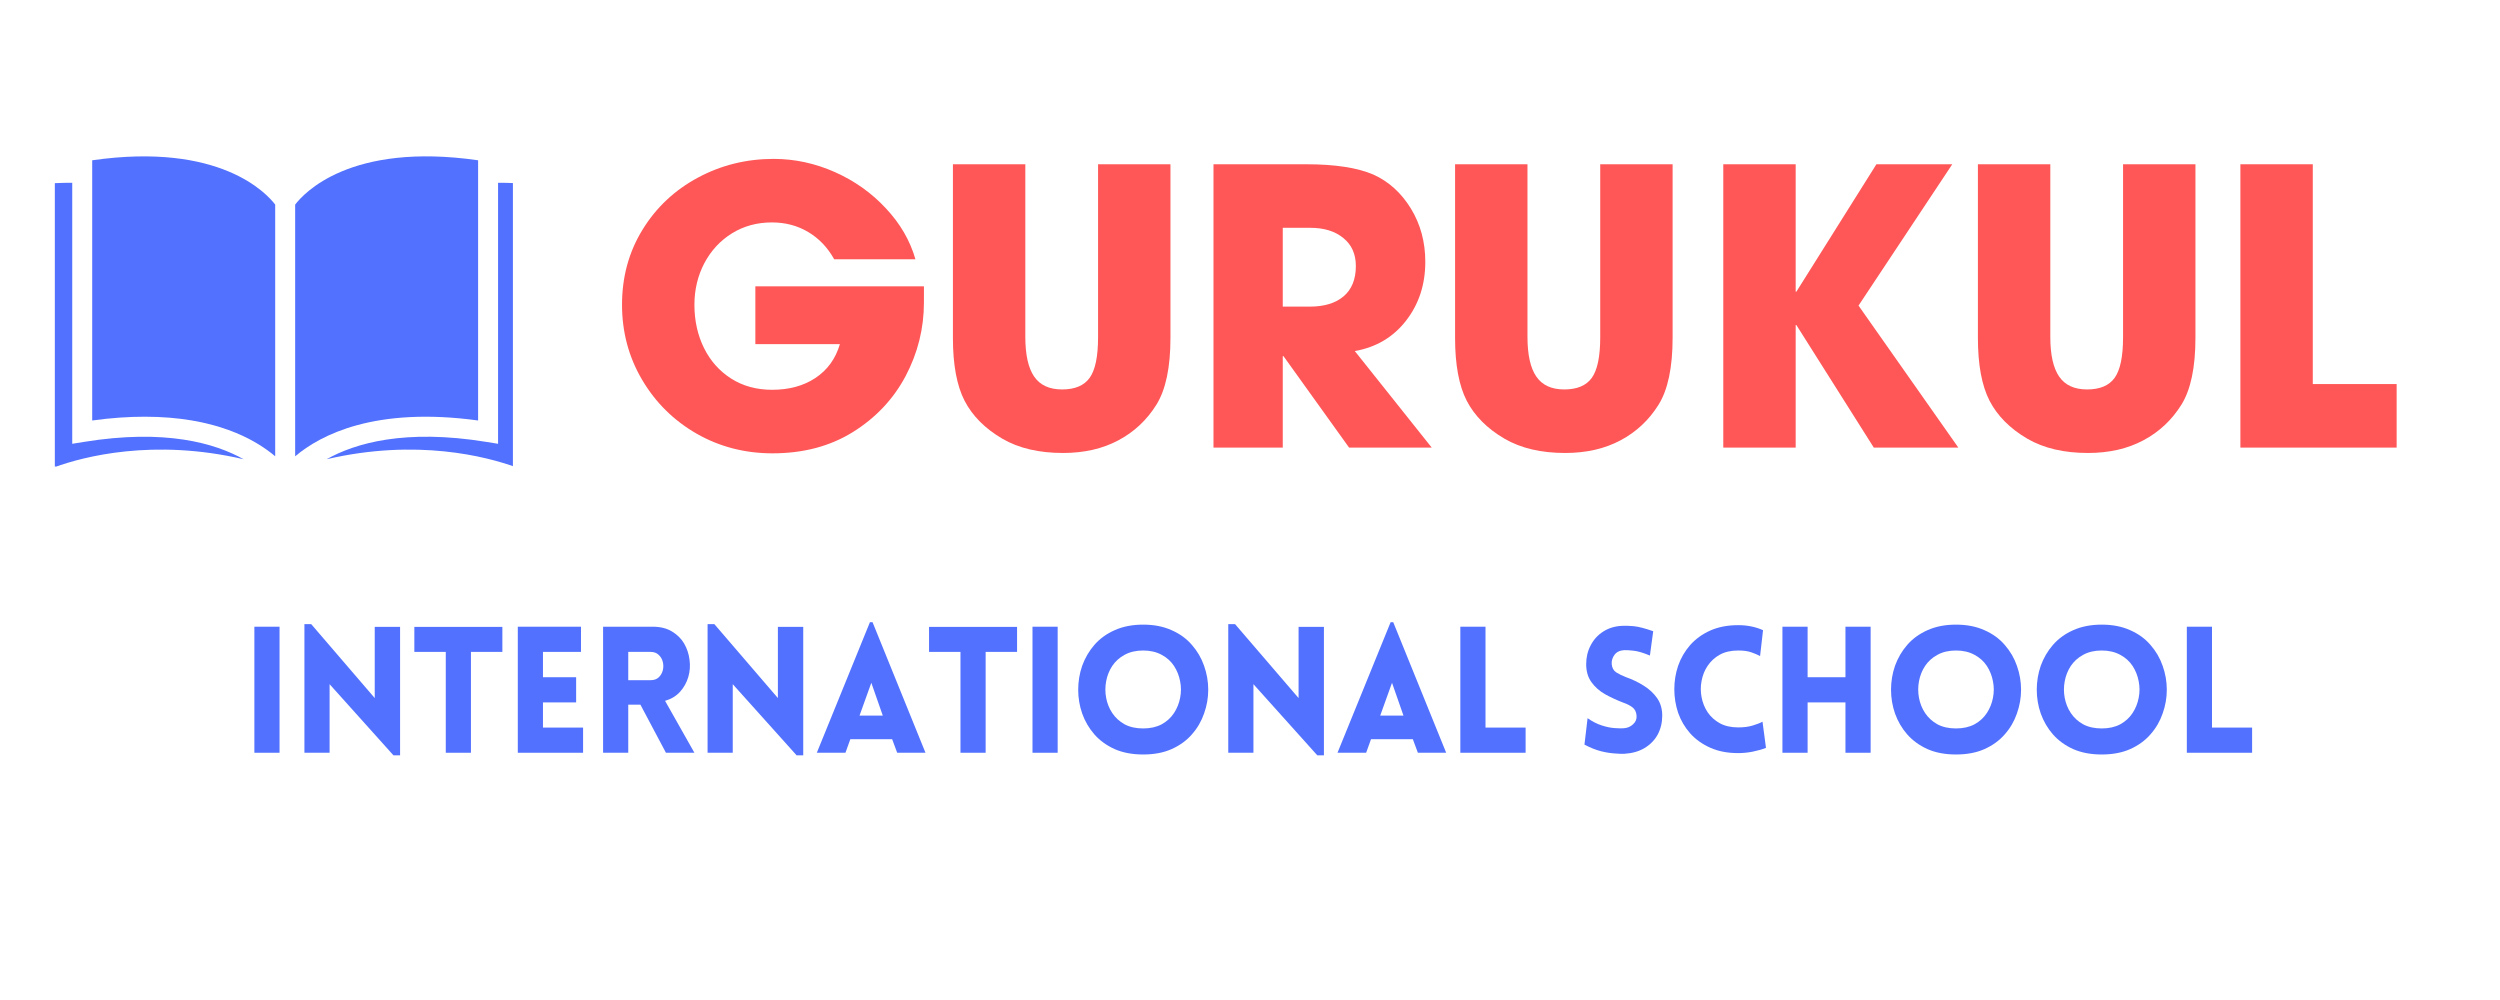 <svg xmlns="http://www.w3.org/2000/svg" xmlns:xlink="http://www.w3.org/1999/xlink" width="300" zoomAndPan="magnify" viewBox="0 0 224.88 90" height="120" preserveAspectRatio="xMidYMid meet" version="1.0"><defs><g/><clipPath id="6810994fe2"><path d="M 4.871 16 L 22 16 L 22 41.988 L 4.871 41.988 Z M 4.871 16 " clip-rule="nonzero"/></clipPath><clipPath id="f8e0cc8914"><path d="M 8 14 L 25 14 L 25 41.988 L 8 41.988 Z M 8 14 " clip-rule="nonzero"/></clipPath><clipPath id="0c9f83f54a"><path d="M 29 16 L 46.102 16 L 46.102 41.988 L 29 41.988 Z M 29 16 " clip-rule="nonzero"/></clipPath><clipPath id="92205108a9"><path d="M 26 14 L 43 14 L 43 41.988 L 26 41.988 Z M 26 14 " clip-rule="nonzero"/></clipPath></defs><g fill="#ff5757" fill-opacity="1"><g transform="translate(54.719, 40.284)"><g><path d="M 14.75 0.516 C 12.27 0.516 9.992 -0.07 7.922 -1.25 C 5.859 -2.438 4.223 -4.051 3.016 -6.094 C 1.805 -8.145 1.203 -10.398 1.203 -12.859 C 1.203 -15.359 1.816 -17.609 3.047 -19.609 C 4.273 -21.609 5.938 -23.172 8.031 -24.297 C 10.125 -25.422 12.398 -25.984 14.859 -25.984 C 16.742 -25.984 18.578 -25.586 20.359 -24.797 C 22.141 -24.004 23.672 -22.914 24.953 -21.531 C 26.242 -20.156 27.129 -18.629 27.609 -16.953 L 20.297 -16.953 C 19.703 -18.016 18.922 -18.832 17.953 -19.406 C 16.992 -19.977 15.906 -20.266 14.688 -20.266 C 13.352 -20.266 12.156 -19.938 11.094 -19.281 C 10.039 -18.625 9.211 -17.727 8.609 -16.594 C 8.016 -15.457 7.719 -14.211 7.719 -12.859 C 7.719 -11.43 8.004 -10.133 8.578 -8.969 C 9.148 -7.812 9.961 -6.895 11.016 -6.219 C 12.078 -5.539 13.312 -5.203 14.719 -5.203 C 16.238 -5.203 17.535 -5.555 18.609 -6.266 C 19.691 -6.984 20.426 -8 20.812 -9.312 L 13.203 -9.312 L 13.203 -14.516 L 28.375 -14.516 L 28.375 -13.062 C 28.375 -10.719 27.82 -8.504 26.719 -6.422 C 25.613 -4.348 24.031 -2.672 21.969 -1.391 C 19.914 -0.117 17.508 0.516 14.75 0.516 Z M 14.75 0.516 "/></g></g></g><g fill="#ff5757" fill-opacity="1"><g transform="translate(83.469, 40.284)"><g><path d="M 21.812 -9.891 C 21.812 -7.223 21.391 -5.211 20.547 -3.859 C 19.691 -2.484 18.551 -1.414 17.125 -0.656 C 15.707 0.102 14.047 0.484 12.141 0.484 C 9.973 0.484 8.156 0.055 6.688 -0.797 C 5.125 -1.711 3.988 -2.852 3.281 -4.219 C 2.582 -5.582 2.234 -7.461 2.234 -9.859 L 2.234 -25.5 L 8.75 -25.5 L 8.75 -9.969 C 8.75 -8.352 9.016 -7.16 9.547 -6.391 C 10.078 -5.617 10.914 -5.234 12.062 -5.234 C 13.207 -5.234 14.031 -5.578 14.531 -6.266 C 15.039 -6.961 15.297 -8.18 15.297 -9.922 L 15.297 -25.5 L 21.812 -25.5 Z M 21.812 -9.891 "/></g></g></g><g fill="#ff5757" fill-opacity="1"><g transform="translate(106.842, 40.284)"><g><path d="M 8.547 -8.234 L 8.547 0 L 2.312 0 L 2.312 -25.5 L 10.656 -25.5 C 13.25 -25.5 15.258 -25.191 16.688 -24.578 C 18.082 -23.953 19.211 -22.93 20.078 -21.516 C 20.941 -20.109 21.375 -18.508 21.375 -16.719 C 21.375 -14.676 20.797 -12.91 19.641 -11.422 C 18.492 -9.941 16.957 -9.031 15.031 -8.688 L 21.953 0 L 14.516 0 L 8.609 -8.234 Z M 15.125 -16.344 C 15.125 -17.414 14.75 -18.254 14 -18.859 C 13.258 -19.473 12.27 -19.781 11.031 -19.781 L 8.547 -19.781 L 8.547 -12.688 L 10.969 -12.688 C 12.27 -12.688 13.285 -12.992 14.016 -13.609 C 14.754 -14.234 15.125 -15.145 15.125 -16.344 Z M 15.125 -16.344 "/></g></g></g><g fill="#ff5757" fill-opacity="1"><g transform="translate(128.663, 40.284)"><g><path d="M 21.812 -9.891 C 21.812 -7.223 21.391 -5.211 20.547 -3.859 C 19.691 -2.484 18.551 -1.414 17.125 -0.656 C 15.707 0.102 14.047 0.484 12.141 0.484 C 9.973 0.484 8.156 0.055 6.688 -0.797 C 5.125 -1.711 3.988 -2.852 3.281 -4.219 C 2.582 -5.582 2.234 -7.461 2.234 -9.859 L 2.234 -25.5 L 8.75 -25.5 L 8.75 -9.969 C 8.75 -8.352 9.016 -7.16 9.547 -6.391 C 10.078 -5.617 10.914 -5.234 12.062 -5.234 C 13.207 -5.234 14.031 -5.578 14.531 -6.266 C 15.039 -6.961 15.297 -8.18 15.297 -9.922 L 15.297 -25.5 L 21.812 -25.5 Z M 21.812 -9.891 "/></g></g></g><g fill="#ff5757" fill-opacity="1"><g transform="translate(152.035, 40.284)"><g><path d="M 9.516 -11.031 L 9.516 0 L 3 0 L 3 -25.5 L 9.516 -25.5 L 9.516 -14.031 L 9.578 -14.031 L 16.781 -25.5 L 23.609 -25.5 L 15.172 -12.781 L 24.156 0 L 16.547 0 L 9.578 -11.031 Z M 9.516 -11.031 "/></g></g></g><g fill="#ff5757" fill-opacity="1"><g transform="translate(175.718, 40.284)"><g><path d="M 21.812 -9.891 C 21.812 -7.223 21.391 -5.211 20.547 -3.859 C 19.691 -2.484 18.551 -1.414 17.125 -0.656 C 15.707 0.102 14.047 0.484 12.141 0.484 C 9.973 0.484 8.156 0.055 6.688 -0.797 C 5.125 -1.711 3.988 -2.852 3.281 -4.219 C 2.582 -5.582 2.234 -7.461 2.234 -9.859 L 2.234 -25.5 L 8.75 -25.5 L 8.75 -9.969 C 8.75 -8.352 9.016 -7.16 9.547 -6.391 C 10.078 -5.617 10.914 -5.234 12.062 -5.234 C 13.207 -5.234 14.031 -5.578 14.531 -6.266 C 15.039 -6.961 15.297 -8.18 15.297 -9.922 L 15.297 -25.5 L 21.812 -25.5 Z M 21.812 -9.891 "/></g></g></g><g fill="#ff5757" fill-opacity="1"><g transform="translate(199.091, 40.284)"><g><path d="M 9 -25.5 L 9 -5.719 L 16.547 -5.719 L 16.547 0 L 2.484 0 L 2.484 -25.5 Z M 9 -25.5 "/></g></g></g><g clip-path="url(#6810994fe2)"><path fill="#5271ff" d="M 4.875 42.035 C 7.469 41.098 13.734 39.438 21.867 41.332 C 19.297 39.891 14.816 38.578 7.484 39.773 L 6.441 39.941 L 6.441 16.449 C 6.02 16.445 5.461 16.461 4.875 16.484 L 4.875 42.035 " fill-opacity="1" fill-rule="nonzero"/></g><g clip-path="url(#f8e0cc8914)"><path fill="#5271ff" d="M 24.707 41.066 L 24.707 18.414 C 23.969 17.441 19.762 12.77 8.238 14.426 L 8.238 37.844 C 9.965 37.605 11.539 37.504 12.973 37.504 C 19.254 37.504 22.848 39.496 24.707 41.066 " fill-opacity="1" fill-rule="nonzero"/></g><g clip-path="url(#0c9f83f54a)"><path fill="#5271ff" d="M 46.332 42.035 L 46.332 16.484 C 45.746 16.461 45.188 16.445 44.766 16.449 L 44.766 39.941 L 43.723 39.773 C 36.379 38.574 31.898 39.891 29.332 41.332 C 37.465 39.438 43.738 41.098 46.332 42.035 " fill-opacity="1" fill-rule="nonzero"/></g><g clip-path="url(#92205108a9)"><path fill="#5271ff" d="M 42.969 37.844 L 42.969 14.426 C 31.441 12.766 27.25 17.43 26.504 18.414 L 26.504 41.066 C 28.785 39.141 33.691 36.574 42.969 37.844 " fill-opacity="1" fill-rule="nonzero"/></g><g fill="#5271ff" fill-opacity="1"><g transform="translate(21.568, 67.748)"><g><path d="M 3.531 0 L 1.266 0 L 1.266 -11.344 L 3.531 -11.344 Z M 3.531 0 "/></g></g></g><g fill="#5271ff" fill-opacity="1"><g transform="translate(26.072, 67.748)"><g><path d="M 3.531 -6.172 L 3.531 0 L 1.266 0 L 1.266 -11.578 L 1.875 -11.578 L 7.594 -4.922 L 7.594 -11.328 L 9.875 -11.328 L 9.875 0.234 L 9.281 0.234 Z M 3.531 -6.172 "/></g></g></g><g fill="#5271ff" fill-opacity="1"><g transform="translate(36.919, 67.748)"><g><path d="M 5.406 0 L 3.141 0 L 3.141 -9.078 L 0.312 -9.078 L 0.312 -11.328 L 8.234 -11.328 L 8.234 -9.078 L 5.406 -9.078 Z M 5.406 0 "/></g></g></g><g fill="#5271ff" fill-opacity="1"><g transform="translate(45.276, 67.748)"><g><path d="M 7.141 0 L 1.266 0 L 1.266 -11.344 L 6.953 -11.344 L 6.953 -9.078 L 3.531 -9.078 L 3.531 -6.797 L 6.516 -6.797 L 6.516 -4.531 L 3.531 -4.531 L 3.531 -2.266 L 7.141 -2.266 Z M 7.141 0 "/></g></g></g><g fill="#5271ff" fill-opacity="1"><g transform="translate(52.952, 67.748)"><g><path d="M 6.922 0 L 4.625 -4.328 L 3.531 -4.328 L 3.531 0 L 1.266 0 L 1.266 -11.344 L 5.734 -11.344 C 6.41 -11.344 6.984 -11.203 7.453 -10.922 C 7.93 -10.641 8.301 -10.273 8.562 -9.828 C 8.82 -9.379 8.984 -8.891 9.047 -8.359 C 9.117 -7.836 9.082 -7.328 8.938 -6.828 C 8.789 -6.328 8.547 -5.883 8.203 -5.5 C 7.859 -5.113 7.406 -4.836 6.844 -4.672 L 9.484 0 Z M 3.531 -6.531 L 5.531 -6.531 C 5.844 -6.531 6.086 -6.613 6.266 -6.781 C 6.453 -6.957 6.578 -7.172 6.641 -7.422 C 6.703 -7.672 6.703 -7.922 6.641 -8.172 C 6.578 -8.43 6.453 -8.645 6.266 -8.812 C 6.086 -8.988 5.844 -9.078 5.531 -9.078 L 3.531 -9.078 Z M 3.531 -6.531 "/></g></g></g><g fill="#5271ff" fill-opacity="1"><g transform="translate(62.356, 67.748)"><g><path d="M 3.531 -6.172 L 3.531 0 L 1.266 0 L 1.266 -11.578 L 1.875 -11.578 L 7.594 -4.922 L 7.594 -11.328 L 9.875 -11.328 L 9.875 0.234 L 9.281 0.234 Z M 3.531 -6.172 "/></g></g></g><g fill="#5271ff" fill-opacity="1"><g transform="translate(73.203, 67.748)"><g><path d="M 0.25 0 L 5.031 -11.75 L 5.266 -11.75 L 10.031 0 L 7.484 0 L 7.031 -1.219 L 3.266 -1.219 L 2.828 0 Z M 4.094 -3.344 L 6.188 -3.344 L 5.156 -6.297 Z M 4.094 -3.344 "/></g></g></g><g fill="#5271ff" fill-opacity="1"><g transform="translate(83.242, 67.748)"><g><path d="M 5.406 0 L 3.141 0 L 3.141 -9.078 L 0.312 -9.078 L 0.312 -11.328 L 8.234 -11.328 L 8.234 -9.078 L 5.406 -9.078 Z M 5.406 0 "/></g></g></g><g fill="#5271ff" fill-opacity="1"><g transform="translate(91.599, 67.748)"><g><path d="M 3.531 0 L 1.266 0 L 1.266 -11.344 L 3.531 -11.344 Z M 3.531 0 "/></g></g></g><g fill="#5271ff" fill-opacity="1"><g transform="translate(96.103, 67.748)"><g><path d="M 6.719 0.156 C 5.75 0.156 4.895 -0.004 4.156 -0.328 C 3.426 -0.66 2.816 -1.102 2.328 -1.656 C 1.848 -2.207 1.484 -2.832 1.234 -3.531 C 0.992 -4.227 0.875 -4.941 0.875 -5.672 C 0.875 -6.41 0.992 -7.129 1.234 -7.828 C 1.484 -8.523 1.848 -9.148 2.328 -9.703 C 2.816 -10.266 3.426 -10.707 4.156 -11.031 C 4.895 -11.363 5.75 -11.531 6.719 -11.531 C 7.695 -11.531 8.551 -11.363 9.281 -11.031 C 10.02 -10.707 10.629 -10.266 11.109 -9.703 C 11.598 -9.148 11.961 -8.523 12.203 -7.828 C 12.453 -7.129 12.578 -6.41 12.578 -5.672 C 12.578 -4.941 12.453 -4.227 12.203 -3.531 C 11.961 -2.832 11.598 -2.207 11.109 -1.656 C 10.629 -1.102 10.02 -0.66 9.281 -0.328 C 8.551 -0.004 7.695 0.156 6.719 0.156 Z M 6.719 -2.188 C 7.363 -2.188 7.922 -2.312 8.391 -2.562 C 8.859 -2.82 9.227 -3.16 9.5 -3.578 C 9.77 -3.992 9.953 -4.445 10.047 -4.938 C 10.148 -5.438 10.148 -5.938 10.047 -6.438 C 9.953 -6.938 9.77 -7.395 9.5 -7.812 C 9.227 -8.227 8.859 -8.562 8.391 -8.812 C 7.922 -9.07 7.363 -9.203 6.719 -9.203 C 6.07 -9.203 5.516 -9.07 5.047 -8.812 C 4.586 -8.562 4.219 -8.227 3.938 -7.812 C 3.664 -7.395 3.484 -6.938 3.391 -6.438 C 3.297 -5.938 3.297 -5.438 3.391 -4.938 C 3.484 -4.445 3.664 -3.992 3.938 -3.578 C 4.219 -3.16 4.586 -2.82 5.047 -2.562 C 5.516 -2.312 6.07 -2.188 6.719 -2.188 Z M 6.719 -2.188 "/></g></g></g><g fill="#5271ff" fill-opacity="1"><g transform="translate(109.218, 67.748)"><g><path d="M 3.531 -6.172 L 3.531 0 L 1.266 0 L 1.266 -11.578 L 1.875 -11.578 L 7.594 -4.922 L 7.594 -11.328 L 9.875 -11.328 L 9.875 0.234 L 9.281 0.234 Z M 3.531 -6.172 "/></g></g></g><g fill="#5271ff" fill-opacity="1"><g transform="translate(120.065, 67.748)"><g><path d="M 0.25 0 L 5.031 -11.75 L 5.266 -11.75 L 10.031 0 L 7.484 0 L 7.031 -1.219 L 3.266 -1.219 L 2.828 0 Z M 4.094 -3.344 L 6.188 -3.344 L 5.156 -6.297 Z M 4.094 -3.344 "/></g></g></g><g fill="#5271ff" fill-opacity="1"><g transform="translate(130.104, 67.748)"><g><path d="M 1.266 -11.344 L 3.531 -11.344 L 3.531 -2.266 L 7.141 -2.266 L 7.141 0 L 1.266 0 Z M 1.266 -11.344 "/></g></g></g><g fill="#5271ff" fill-opacity="1"><g transform="translate(137.605, 67.748)"><g/></g></g><g fill="#5271ff" fill-opacity="1"><g transform="translate(141.791, 67.748)"><g><path d="M 0.75 -0.734 L 1.031 -3.109 C 1.469 -2.805 1.898 -2.586 2.328 -2.453 C 2.754 -2.316 3.141 -2.238 3.484 -2.219 C 3.836 -2.195 4.098 -2.191 4.266 -2.203 C 4.609 -2.223 4.895 -2.344 5.125 -2.562 C 5.363 -2.781 5.469 -3.039 5.438 -3.344 C 5.414 -3.676 5.289 -3.926 5.062 -4.094 C 4.844 -4.258 4.578 -4.395 4.266 -4.5 C 3.672 -4.727 3.117 -4.984 2.609 -5.266 C 2.098 -5.555 1.688 -5.922 1.375 -6.359 C 1.062 -6.797 0.906 -7.332 0.906 -7.969 C 0.906 -8.594 1.039 -9.16 1.312 -9.672 C 1.582 -10.191 1.957 -10.602 2.438 -10.906 C 2.926 -11.219 3.484 -11.391 4.109 -11.422 C 4.398 -11.441 4.758 -11.43 5.188 -11.391 C 5.625 -11.348 6.207 -11.195 6.938 -10.938 L 6.641 -8.75 C 6.016 -9.008 5.516 -9.156 5.141 -9.188 C 4.773 -9.227 4.504 -9.242 4.328 -9.234 C 3.93 -9.211 3.641 -9.07 3.453 -8.812 C 3.266 -8.562 3.18 -8.281 3.203 -7.969 C 3.234 -7.645 3.367 -7.398 3.609 -7.234 C 3.859 -7.078 4.145 -6.938 4.469 -6.812 C 5.062 -6.602 5.602 -6.344 6.094 -6.031 C 6.594 -5.719 6.992 -5.344 7.297 -4.906 C 7.598 -4.469 7.75 -3.945 7.75 -3.344 C 7.75 -2.719 7.613 -2.148 7.344 -1.641 C 7.07 -1.141 6.676 -0.734 6.156 -0.422 C 5.645 -0.117 5.035 0.051 4.328 0.094 C 4.117 0.102 3.832 0.094 3.469 0.062 C 3.102 0.039 2.688 -0.023 2.219 -0.141 C 1.75 -0.266 1.258 -0.461 0.75 -0.734 Z M 0.75 -0.734 "/></g></g></g><g fill="#5271ff" fill-opacity="1"><g transform="translate(149.863, 67.748)"><g><path d="M 8.484 -8.703 C 8.273 -8.816 8.02 -8.926 7.719 -9.031 C 7.414 -9.145 7.016 -9.203 6.516 -9.203 C 5.867 -9.203 5.316 -9.078 4.859 -8.828 C 4.41 -8.578 4.047 -8.242 3.766 -7.828 C 3.492 -7.422 3.312 -6.969 3.219 -6.469 C 3.125 -5.977 3.125 -5.488 3.219 -5 C 3.312 -4.508 3.492 -4.055 3.766 -3.641 C 4.047 -3.234 4.41 -2.906 4.859 -2.656 C 5.316 -2.406 5.867 -2.281 6.516 -2.281 C 7.016 -2.281 7.453 -2.336 7.828 -2.453 C 8.203 -2.566 8.492 -2.68 8.703 -2.797 L 9.016 -0.438 C 8.66 -0.301 8.254 -0.188 7.797 -0.094 C 7.348 -0.008 6.922 0.031 6.516 0.031 C 5.555 0.031 4.719 -0.129 4 -0.453 C 3.281 -0.773 2.676 -1.207 2.188 -1.75 C 1.707 -2.301 1.348 -2.914 1.109 -3.594 C 0.879 -4.281 0.766 -4.988 0.766 -5.719 C 0.766 -6.445 0.879 -7.148 1.109 -7.828 C 1.348 -8.516 1.707 -9.133 2.188 -9.688 C 2.676 -10.238 3.281 -10.676 4 -11 C 4.719 -11.32 5.555 -11.484 6.516 -11.484 C 7.336 -11.484 8.082 -11.332 8.75 -11.031 Z M 8.484 -8.703 "/></g></g></g><g fill="#5271ff" fill-opacity="1"><g transform="translate(159.093, 67.748)"><g><path d="M 9.203 0 L 6.938 0 L 6.938 -4.531 L 3.531 -4.531 L 3.531 0 L 1.266 0 L 1.266 -11.344 L 3.531 -11.344 L 3.531 -6.797 L 6.938 -6.797 L 6.938 -11.344 L 9.203 -11.344 Z M 9.203 0 "/></g></g></g><g fill="#5271ff" fill-opacity="1"><g transform="translate(169.258, 67.748)"><g><path d="M 6.719 0.156 C 5.75 0.156 4.895 -0.004 4.156 -0.328 C 3.426 -0.66 2.816 -1.102 2.328 -1.656 C 1.848 -2.207 1.484 -2.832 1.234 -3.531 C 0.992 -4.227 0.875 -4.941 0.875 -5.672 C 0.875 -6.41 0.992 -7.129 1.234 -7.828 C 1.484 -8.523 1.848 -9.148 2.328 -9.703 C 2.816 -10.266 3.426 -10.707 4.156 -11.031 C 4.895 -11.363 5.75 -11.531 6.719 -11.531 C 7.695 -11.531 8.551 -11.363 9.281 -11.031 C 10.02 -10.707 10.629 -10.266 11.109 -9.703 C 11.598 -9.148 11.961 -8.523 12.203 -7.828 C 12.453 -7.129 12.578 -6.41 12.578 -5.672 C 12.578 -4.941 12.453 -4.227 12.203 -3.531 C 11.961 -2.832 11.598 -2.207 11.109 -1.656 C 10.629 -1.102 10.02 -0.66 9.281 -0.328 C 8.551 -0.004 7.695 0.156 6.719 0.156 Z M 6.719 -2.188 C 7.363 -2.188 7.922 -2.312 8.391 -2.562 C 8.859 -2.82 9.227 -3.16 9.5 -3.578 C 9.77 -3.992 9.953 -4.445 10.047 -4.938 C 10.148 -5.438 10.148 -5.938 10.047 -6.438 C 9.953 -6.938 9.77 -7.395 9.5 -7.812 C 9.227 -8.227 8.859 -8.562 8.391 -8.812 C 7.922 -9.07 7.363 -9.203 6.719 -9.203 C 6.07 -9.203 5.516 -9.07 5.047 -8.812 C 4.586 -8.562 4.219 -8.227 3.938 -7.812 C 3.664 -7.395 3.484 -6.938 3.391 -6.438 C 3.297 -5.938 3.297 -5.438 3.391 -4.938 C 3.484 -4.445 3.664 -3.992 3.938 -3.578 C 4.219 -3.16 4.586 -2.82 5.047 -2.562 C 5.516 -2.312 6.07 -2.188 6.719 -2.188 Z M 6.719 -2.188 "/></g></g></g><g fill="#5271ff" fill-opacity="1"><g transform="translate(182.374, 67.748)"><g><path d="M 6.719 0.156 C 5.75 0.156 4.895 -0.004 4.156 -0.328 C 3.426 -0.66 2.816 -1.102 2.328 -1.656 C 1.848 -2.207 1.484 -2.832 1.234 -3.531 C 0.992 -4.227 0.875 -4.941 0.875 -5.672 C 0.875 -6.41 0.992 -7.129 1.234 -7.828 C 1.484 -8.523 1.848 -9.148 2.328 -9.703 C 2.816 -10.266 3.426 -10.707 4.156 -11.031 C 4.895 -11.363 5.75 -11.531 6.719 -11.531 C 7.695 -11.531 8.551 -11.363 9.281 -11.031 C 10.02 -10.707 10.629 -10.266 11.109 -9.703 C 11.598 -9.148 11.961 -8.523 12.203 -7.828 C 12.453 -7.129 12.578 -6.41 12.578 -5.672 C 12.578 -4.941 12.453 -4.227 12.203 -3.531 C 11.961 -2.832 11.598 -2.207 11.109 -1.656 C 10.629 -1.102 10.02 -0.66 9.281 -0.328 C 8.551 -0.004 7.695 0.156 6.719 0.156 Z M 6.719 -2.188 C 7.363 -2.188 7.922 -2.312 8.391 -2.562 C 8.859 -2.82 9.227 -3.16 9.5 -3.578 C 9.77 -3.992 9.953 -4.445 10.047 -4.938 C 10.148 -5.438 10.148 -5.938 10.047 -6.438 C 9.953 -6.938 9.77 -7.395 9.5 -7.812 C 9.227 -8.227 8.859 -8.562 8.391 -8.812 C 7.922 -9.07 7.363 -9.203 6.719 -9.203 C 6.07 -9.203 5.516 -9.07 5.047 -8.812 C 4.586 -8.562 4.219 -8.227 3.938 -7.812 C 3.664 -7.395 3.484 -6.938 3.391 -6.438 C 3.297 -5.938 3.297 -5.438 3.391 -4.938 C 3.484 -4.445 3.664 -3.992 3.938 -3.578 C 4.219 -3.16 4.586 -2.82 5.047 -2.562 C 5.516 -2.312 6.07 -2.188 6.719 -2.188 Z M 6.719 -2.188 "/></g></g></g><g fill="#5271ff" fill-opacity="1"><g transform="translate(195.489, 67.748)"><g><path d="M 1.266 -11.344 L 3.531 -11.344 L 3.531 -2.266 L 7.141 -2.266 L 7.141 0 L 1.266 0 Z M 1.266 -11.344 "/></g></g></g></svg>